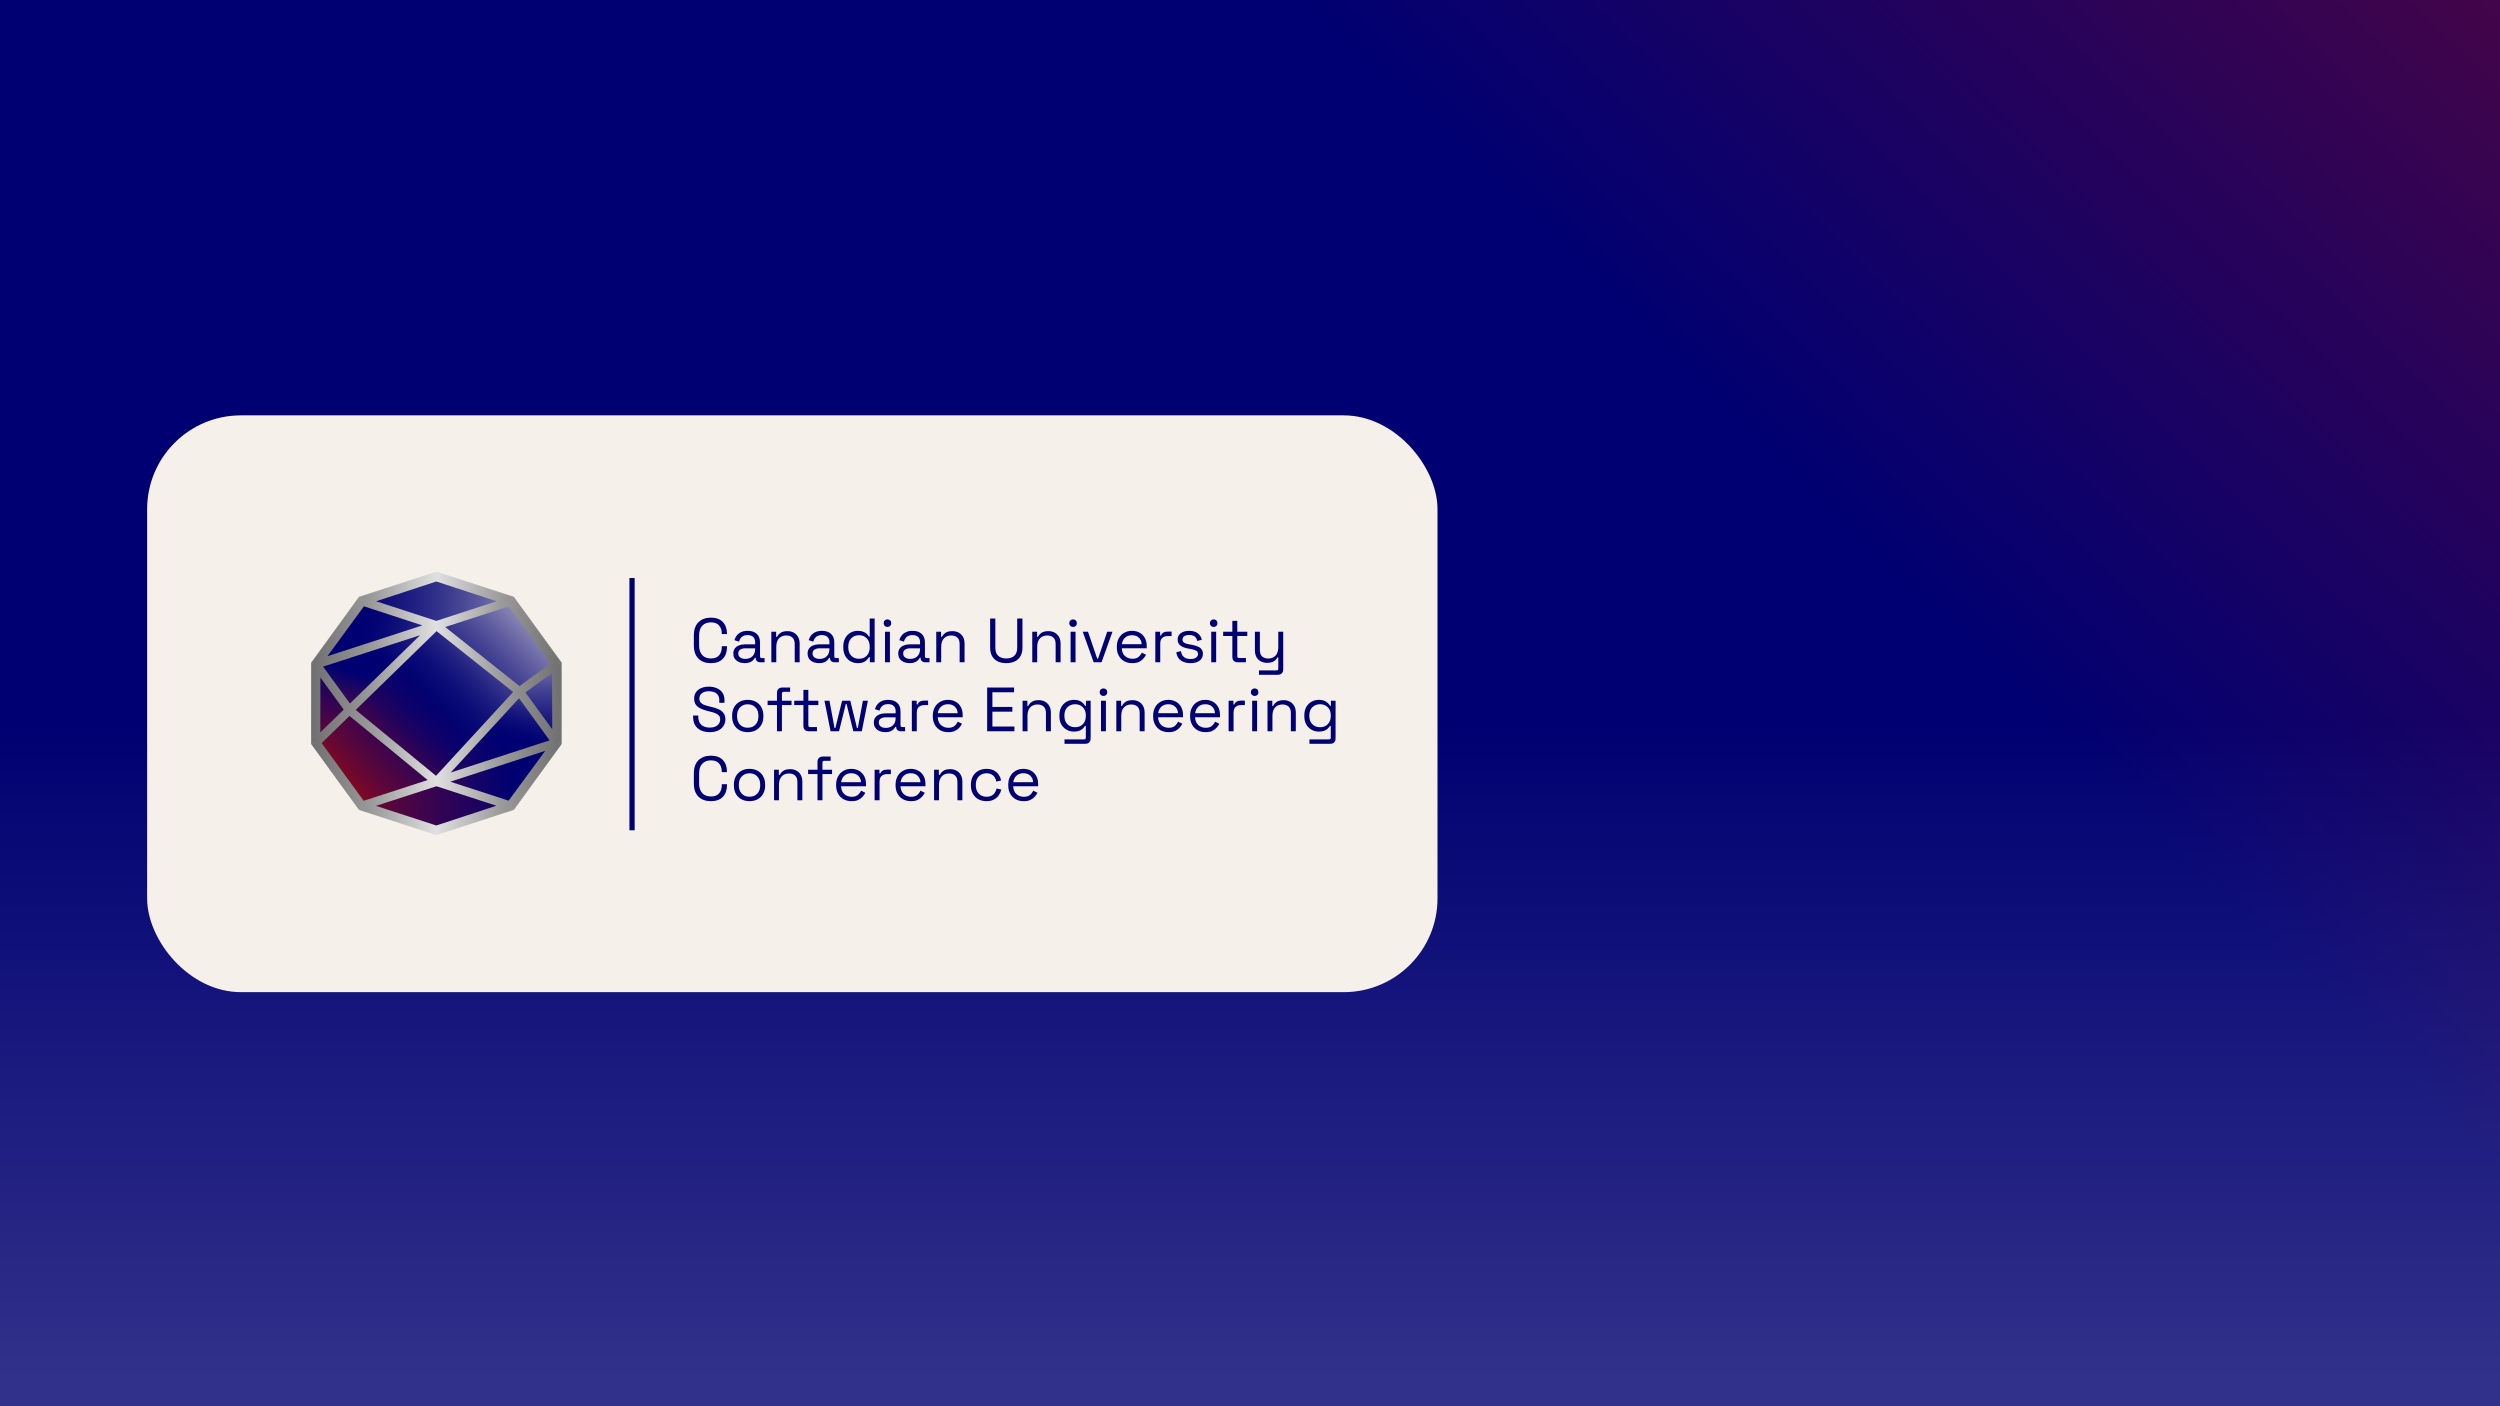 <svg width="1920" height="1080" viewBox="0 0 1920 1080" fill="none" xmlns="http://www.w3.org/2000/svg">
<rect width="1920" height="1080" fill="url(#paint0_linear_366_193)"/>
<rect width="1920" height="1080" fill="url(#paint1_linear_366_193)" fill-opacity="0.2"/>
<rect x="113" y="319" width="991" height="442.972" rx="72" fill="#F5F0E9"/>
<g filter="url(#filter0_i_366_193)">
<path d="M545.984 507.672C541.984 507.672 538.8 506.52 536.432 504.216C534.064 501.88 532.88 498.488 532.88 494.04V486.36C532.88 481.912 534.064 478.536 536.432 476.232C538.8 473.896 541.984 472.728 545.984 472.728C549.952 472.728 552.992 473.832 555.104 476.04C557.248 478.248 558.32 481.272 558.32 485.112V485.352H554.336V484.968C554.336 482.44 553.648 480.376 552.272 478.776C550.928 477.144 548.832 476.328 545.984 476.328C543.136 476.328 540.912 477.208 539.312 478.968C537.712 480.696 536.912 483.128 536.912 486.264V494.136C536.912 497.272 537.712 499.72 539.312 501.48C540.912 503.208 543.136 504.072 545.984 504.072C548.832 504.072 550.928 503.272 552.272 501.672C553.648 500.04 554.336 497.96 554.336 495.432V494.664H558.32V495.288C558.32 499.128 557.248 502.152 555.104 504.36C552.992 506.568 549.952 507.672 545.984 507.672ZM571.981 507.672C570.349 507.672 568.861 507.384 567.517 506.808C566.173 506.232 565.117 505.4 564.349 504.312C563.581 503.224 563.197 501.896 563.197 500.328C563.197 498.728 563.581 497.416 564.349 496.392C565.117 495.336 566.173 494.552 567.517 494.04C568.861 493.496 570.365 493.224 572.029 493.224H579.949V491.496C579.949 489.832 579.453 488.52 578.461 487.56C577.501 486.6 576.061 486.12 574.141 486.12C572.253 486.12 570.781 486.584 569.725 487.512C568.669 488.408 567.949 489.624 567.565 491.16L564.013 490.008C564.397 488.696 565.005 487.512 565.837 486.456C566.669 485.368 567.773 484.504 569.149 483.864C570.557 483.192 572.237 482.856 574.189 482.856C577.197 482.856 579.533 483.64 581.197 485.208C582.861 486.744 583.693 488.92 583.693 491.736V502.344C583.693 503.304 584.141 503.784 585.037 503.784H587.197V507H583.885C582.829 507 581.981 506.712 581.341 506.136C580.701 505.528 580.381 504.728 580.381 503.736V503.496H579.805C579.453 504.104 578.973 504.744 578.365 505.416C577.789 506.056 576.989 506.584 575.965 507C574.941 507.448 573.613 507.672 571.981 507.672ZM572.413 504.408C574.653 504.408 576.461 503.752 577.837 502.44C579.245 501.096 579.949 499.224 579.949 496.824V496.296H572.173C570.669 496.296 569.421 496.632 568.429 497.304C567.469 497.944 566.989 498.92 566.989 500.232C566.989 501.544 567.485 502.568 568.477 503.304C569.501 504.04 570.813 504.408 572.413 504.408ZM592.39 507V483.528H596.086V487.512H596.758C597.27 486.392 598.134 485.384 599.35 484.488C600.598 483.56 602.422 483.096 604.822 483.096C606.582 483.096 608.15 483.464 609.526 484.2C610.934 484.936 612.054 486.024 612.886 487.464C613.718 488.904 614.134 490.68 614.134 492.792V507H610.342V493.08C610.342 490.744 609.75 489.048 608.566 487.992C607.414 486.936 605.846 486.408 603.862 486.408C601.59 486.408 599.734 487.144 598.294 488.616C596.886 490.088 596.182 492.28 596.182 495.192V507H592.39ZM629.028 507.672C627.396 507.672 625.908 507.384 624.564 506.808C623.22 506.232 622.164 505.4 621.396 504.312C620.628 503.224 620.244 501.896 620.244 500.328C620.244 498.728 620.628 497.416 621.396 496.392C622.164 495.336 623.22 494.552 624.564 494.04C625.908 493.496 627.412 493.224 629.076 493.224H636.996V491.496C636.996 489.832 636.5 488.52 635.508 487.56C634.548 486.6 633.108 486.12 631.188 486.12C629.3 486.12 627.828 486.584 626.772 487.512C625.716 488.408 624.996 489.624 624.612 491.16L621.06 490.008C621.444 488.696 622.052 487.512 622.884 486.456C623.716 485.368 624.82 484.504 626.196 483.864C627.604 483.192 629.284 482.856 631.236 482.856C634.244 482.856 636.58 483.64 638.244 485.208C639.908 486.744 640.74 488.92 640.74 491.736V502.344C640.74 503.304 641.188 503.784 642.084 503.784H644.244V507H640.932C639.876 507 639.028 506.712 638.388 506.136C637.748 505.528 637.428 504.728 637.428 503.736V503.496H636.852C636.5 504.104 636.02 504.744 635.412 505.416C634.836 506.056 634.036 506.584 633.012 507C631.988 507.448 630.66 507.672 629.028 507.672ZM629.46 504.408C631.7 504.408 633.508 503.752 634.884 502.44C636.292 501.096 636.996 499.224 636.996 496.824V496.296H629.22C627.716 496.296 626.468 496.632 625.476 497.304C624.516 497.944 624.036 498.92 624.036 500.232C624.036 501.544 624.532 502.568 625.524 503.304C626.548 504.04 627.86 504.408 629.46 504.408ZM658.717 507.672C656.701 507.672 654.845 507.192 653.149 506.232C651.453 505.272 650.109 503.88 649.117 502.056C648.125 500.232 647.629 498.072 647.629 495.576V494.952C647.629 492.456 648.125 490.312 649.117 488.52C650.109 486.696 651.437 485.304 653.101 484.344C654.797 483.352 656.669 482.856 658.717 482.856C660.349 482.856 661.725 483.08 662.845 483.528C663.997 483.944 664.925 484.488 665.629 485.16C666.333 485.8 666.877 486.488 667.261 487.224H667.933V473.4H671.725V507H668.029V503.112H667.357C666.717 504.296 665.725 505.352 664.381 506.28C663.037 507.208 661.149 507.672 658.717 507.672ZM659.725 504.312C662.157 504.312 664.125 503.544 665.629 502.008C667.165 500.44 667.933 498.264 667.933 495.48V495.048C667.933 492.264 667.165 490.104 665.629 488.568C664.125 487 662.157 486.216 659.725 486.216C657.325 486.216 655.341 487 653.773 488.568C652.237 490.104 651.469 492.264 651.469 495.048V495.48C651.469 498.264 652.237 500.44 653.773 502.008C655.341 503.544 657.325 504.312 659.725 504.312ZM679.672 507V483.528H683.464V507H679.672ZM681.592 479.88C680.76 479.88 680.056 479.608 679.48 479.064C678.936 478.52 678.664 477.832 678.664 477C678.664 476.136 678.936 475.432 679.48 474.888C680.056 474.344 680.76 474.072 681.592 474.072C682.424 474.072 683.112 474.344 683.656 474.888C684.2 475.432 684.472 476.136 684.472 477C684.472 477.832 684.2 478.52 683.656 479.064C683.112 479.608 682.424 479.88 681.592 479.88ZM698.637 507.672C697.005 507.672 695.517 507.384 694.173 506.808C692.829 506.232 691.773 505.4 691.005 504.312C690.237 503.224 689.853 501.896 689.853 500.328C689.853 498.728 690.237 497.416 691.005 496.392C691.773 495.336 692.829 494.552 694.173 494.04C695.517 493.496 697.021 493.224 698.685 493.224H706.605V491.496C706.605 489.832 706.109 488.52 705.117 487.56C704.157 486.6 702.717 486.12 700.797 486.12C698.909 486.12 697.437 486.584 696.381 487.512C695.325 488.408 694.605 489.624 694.221 491.16L690.669 490.008C691.053 488.696 691.661 487.512 692.493 486.456C693.325 485.368 694.429 484.504 695.805 483.864C697.213 483.192 698.893 482.856 700.845 482.856C703.853 482.856 706.189 483.64 707.853 485.208C709.517 486.744 710.349 488.92 710.349 491.736V502.344C710.349 503.304 710.797 503.784 711.693 503.784H713.853V507H710.541C709.485 507 708.637 506.712 707.997 506.136C707.357 505.528 707.037 504.728 707.037 503.736V503.496H706.461C706.109 504.104 705.629 504.744 705.021 505.416C704.445 506.056 703.645 506.584 702.621 507C701.597 507.448 700.269 507.672 698.637 507.672ZM699.069 504.408C701.309 504.408 703.117 503.752 704.493 502.44C705.901 501.096 706.605 499.224 706.605 496.824V496.296H698.829C697.325 496.296 696.077 496.632 695.085 497.304C694.125 497.944 693.645 498.92 693.645 500.232C693.645 501.544 694.141 502.568 695.133 503.304C696.157 504.04 697.469 504.408 699.069 504.408ZM719.047 507V483.528H722.743V487.512H723.415C723.927 486.392 724.791 485.384 726.007 484.488C727.255 483.56 729.079 483.096 731.479 483.096C733.239 483.096 734.807 483.464 736.183 484.2C737.591 484.936 738.711 486.024 739.543 487.464C740.375 488.904 740.791 490.68 740.791 492.792V507H736.999V493.08C736.999 490.744 736.407 489.048 735.223 487.992C734.071 486.936 732.503 486.408 730.519 486.408C728.247 486.408 726.391 487.144 724.951 488.616C723.543 490.088 722.839 492.28 722.839 495.192V507H719.047ZM772.812 507.672C770.316 507.672 768.14 507.224 766.284 506.328C764.428 505.432 762.988 504.104 761.964 502.344C760.94 500.552 760.428 498.36 760.428 495.768V473.4H764.412V495.816C764.412 498.568 765.148 500.632 766.62 502.008C768.092 503.384 770.156 504.072 772.812 504.072C775.468 504.072 777.532 503.384 779.004 502.008C780.476 500.632 781.212 498.568 781.212 495.816V473.4H785.244V495.768C785.244 498.36 784.732 500.552 783.708 502.344C782.684 504.104 781.228 505.432 779.34 506.328C777.484 507.224 775.308 507.672 772.812 507.672ZM792.781 507V483.528H796.477V487.512H797.149C797.661 486.392 798.525 485.384 799.741 484.488C800.989 483.56 802.813 483.096 805.213 483.096C806.973 483.096 808.541 483.464 809.917 484.2C811.325 484.936 812.445 486.024 813.277 487.464C814.109 488.904 814.525 490.68 814.525 492.792V507H810.733V493.08C810.733 490.744 810.141 489.048 808.957 487.992C807.805 486.936 806.237 486.408 804.253 486.408C801.981 486.408 800.125 487.144 798.685 488.616C797.277 490.088 796.573 492.28 796.573 495.192V507H792.781ZM822.218 507V483.528H826.01V507H822.218ZM824.138 479.88C823.306 479.88 822.602 479.608 822.026 479.064C821.482 478.52 821.21 477.832 821.21 477C821.21 476.136 821.482 475.432 822.026 474.888C822.602 474.344 823.306 474.072 824.138 474.072C824.97 474.072 825.658 474.344 826.202 474.888C826.746 475.432 827.018 476.136 827.018 477C827.018 477.832 826.746 478.52 826.202 479.064C825.658 479.608 824.97 479.88 824.138 479.88ZM839.936 507L831.536 483.528H835.568L842.624 504.168H843.296L850.352 483.528H854.384L845.984 507H839.936ZM869.627 507.672C867.259 507.672 865.179 507.176 863.387 506.184C861.595 505.16 860.203 503.736 859.211 501.912C858.219 500.088 857.723 497.976 857.723 495.576V495C857.723 492.568 858.219 490.44 859.211 488.616C860.203 486.792 861.579 485.384 863.339 484.392C865.099 483.368 867.115 482.856 869.387 482.856C871.595 482.856 873.547 483.336 875.243 484.296C876.939 485.224 878.267 486.568 879.227 488.328C880.187 490.088 880.667 492.152 880.667 494.52V496.248H861.515C861.611 498.776 862.427 500.76 863.963 502.2C865.499 503.608 867.419 504.312 869.723 504.312C871.739 504.312 873.291 503.848 874.379 502.92C875.467 501.992 876.299 500.888 876.875 499.608L880.139 501.192C879.659 502.184 878.987 503.176 878.123 504.168C877.291 505.16 876.187 505.992 874.811 506.664C873.467 507.336 871.739 507.672 869.627 507.672ZM861.563 493.128H876.827C876.699 490.952 875.947 489.256 874.571 488.04C873.227 486.824 871.499 486.216 869.387 486.216C867.243 486.216 865.483 486.824 864.107 488.04C862.731 489.256 861.883 490.952 861.563 493.128ZM887.281 507V483.528H890.977V486.408H891.649C892.065 485.384 892.705 484.632 893.569 484.152C894.433 483.672 895.569 483.432 896.977 483.432H899.761V486.888H896.737C895.041 486.888 893.665 487.368 892.609 488.328C891.585 489.256 891.073 490.712 891.073 492.696V507H887.281ZM914.362 507.672C911.45 507.672 908.986 507 906.97 505.656C904.986 504.312 903.786 502.184 903.37 499.272L906.97 498.456C907.226 499.992 907.706 501.208 908.41 502.104C909.114 502.968 909.978 503.592 911.002 503.976C912.058 504.328 913.178 504.504 914.362 504.504C916.122 504.504 917.514 504.152 918.538 503.448C919.562 502.744 920.074 501.8 920.074 500.616C920.074 499.4 919.578 498.552 918.586 498.072C917.626 497.56 916.298 497.144 914.602 496.824L912.634 496.488C911.13 496.232 909.754 495.832 908.506 495.288C907.258 494.744 906.266 494.008 905.53 493.08C904.794 492.152 904.426 490.984 904.426 489.576C904.426 487.464 905.242 485.816 906.874 484.632C908.506 483.448 910.666 482.856 913.354 482.856C916.01 482.856 918.154 483.464 919.786 484.68C921.45 485.864 922.522 487.544 923.002 489.72L919.45 490.632C919.162 488.936 918.474 487.752 917.386 487.08C916.298 486.376 914.954 486.024 913.354 486.024C911.754 486.024 910.49 486.328 909.562 486.936C908.634 487.512 908.17 488.376 908.17 489.528C908.17 490.648 908.602 491.48 909.466 492.024C910.362 492.536 911.546 492.92 913.018 493.176L914.986 493.512C916.65 493.8 918.138 494.2 919.45 494.712C920.794 495.192 921.85 495.896 922.618 496.824C923.418 497.752 923.818 498.968 923.818 500.472C923.818 502.776 922.954 504.552 921.226 505.8C919.53 507.048 917.242 507.672 914.362 507.672ZM930.218 507V483.528H934.01V507H930.218ZM932.138 479.88C931.306 479.88 930.602 479.608 930.026 479.064C929.482 478.52 929.21 477.832 929.21 477C929.21 476.136 929.482 475.432 930.026 474.888C930.602 474.344 931.306 474.072 932.138 474.072C932.97 474.072 933.658 474.344 934.202 474.888C934.746 475.432 935.018 476.136 935.018 477C935.018 477.832 934.746 478.52 934.202 479.064C933.658 479.608 932.97 479.88 932.138 479.88ZM950.624 507C949.28 507 948.24 506.632 947.504 505.896C946.8 505.16 946.448 504.152 946.448 502.872V486.84H939.392V483.528H946.448V475.176H950.24V483.528H957.92V486.84H950.24V502.296C950.24 503.256 950.704 503.736 951.632 503.736H956.864V507H950.624ZM966.894 516.6V513.24H980.334C981.262 513.24 981.726 512.76 981.726 511.8V503.256H981.054C980.734 503.928 980.238 504.6 979.566 505.272C978.926 505.912 978.078 506.44 977.022 506.856C975.966 507.24 974.638 507.432 973.038 507.432C971.342 507.432 969.774 507.064 968.334 506.328C966.926 505.592 965.806 504.504 964.974 503.064C964.174 501.624 963.774 499.864 963.774 497.784V483.528H967.566V497.496C967.566 499.8 968.142 501.48 969.294 502.536C970.478 503.592 972.062 504.12 974.046 504.12C976.286 504.12 978.126 503.384 979.566 501.912C981.006 500.44 981.726 498.248 981.726 495.336V483.528H985.518V512.472C985.518 513.752 985.15 514.76 984.414 515.496C983.71 516.232 982.67 516.6 981.294 516.6H966.894ZM545.024 560.672C542.592 560.672 540.416 560.24 538.496 559.376C536.576 558.512 535.056 557.216 533.936 555.488C532.848 553.728 532.304 551.536 532.304 548.912V547.904H536.288V548.912C536.288 551.696 537.104 553.776 538.736 555.152C540.368 556.496 542.464 557.168 545.024 557.168C547.648 557.168 549.648 556.576 551.024 555.392C552.4 554.208 553.088 552.72 553.088 550.928C553.088 549.68 552.768 548.688 552.128 547.952C551.52 547.216 550.656 546.624 549.536 546.176C548.416 545.696 547.104 545.28 545.6 544.928L543.104 544.304C541.152 543.792 539.424 543.168 537.92 542.432C536.416 541.696 535.232 540.736 534.368 539.552C533.536 538.336 533.12 536.784 533.12 534.896C533.12 533.008 533.584 531.376 534.512 530C535.472 528.624 536.8 527.568 538.496 526.832C540.224 526.096 542.208 525.728 544.448 525.728C546.72 525.728 548.752 526.128 550.544 526.928C552.368 527.696 553.792 528.848 554.816 530.384C555.872 531.888 556.4 533.792 556.4 536.096V538.112H552.416V536.096C552.416 534.464 552.064 533.152 551.36 532.16C550.688 531.168 549.744 530.432 548.528 529.952C547.344 529.472 545.984 529.232 544.448 529.232C542.24 529.232 540.464 529.728 539.12 530.72C537.776 531.68 537.104 533.056 537.104 534.848C537.104 536.032 537.392 536.992 537.968 537.728C538.544 538.464 539.36 539.072 540.416 539.552C541.472 540 542.736 540.4 544.208 540.752L546.704 541.376C548.656 541.792 550.4 542.368 551.936 543.104C553.504 543.808 554.752 544.784 555.68 546.032C556.608 547.248 557.072 548.848 557.072 550.832C557.072 552.816 556.576 554.544 555.584 556.016C554.592 557.488 553.184 558.64 551.36 559.472C549.568 560.272 547.456 560.672 545.024 560.672ZM574.27 560.672C571.902 560.672 569.806 560.176 567.982 559.184C566.19 558.192 564.782 556.8 563.758 555.008C562.766 553.184 562.27 551.04 562.27 548.576V547.952C562.27 545.52 562.766 543.392 563.758 541.568C564.782 539.744 566.19 538.336 567.982 537.344C569.806 536.352 571.902 535.856 574.27 535.856C576.638 535.856 578.718 536.352 580.51 537.344C582.334 538.336 583.742 539.744 584.734 541.568C585.758 543.392 586.27 545.52 586.27 547.952V548.576C586.27 551.04 585.758 553.184 584.734 555.008C583.742 556.8 582.334 558.192 580.51 559.184C578.718 560.176 576.638 560.672 574.27 560.672ZM574.27 557.264C576.766 557.264 578.75 556.48 580.222 554.912C581.726 553.312 582.478 551.168 582.478 548.48V548.048C582.478 545.36 581.726 543.232 580.222 541.664C578.75 540.064 576.766 539.264 574.27 539.264C571.806 539.264 569.822 540.064 568.318 541.664C566.814 543.232 566.062 545.36 566.062 548.048V548.48C566.062 551.168 566.814 553.312 568.318 554.912C569.822 556.48 571.806 557.264 574.27 557.264ZM596.717 560V539.84H589.517V536.528H596.717V530.528C596.717 529.248 597.069 528.24 597.773 527.504C598.509 526.768 599.549 526.4 600.893 526.4H606.797V529.664H601.949C600.989 529.664 600.509 530.144 600.509 531.104V536.528H607.901V539.84H600.509V560H596.717ZM621.187 560C619.843 560 618.803 559.632 618.067 558.896C617.363 558.16 617.011 557.152 617.011 555.872V539.84H609.955V536.528H617.011V528.176H620.803V536.528H628.483V539.84H620.803V555.296C620.803 556.256 621.267 556.736 622.195 556.736H627.427V560H621.187ZM637.889 560L633.185 536.528H637.025L640.913 557.456H641.585L646.721 536.528H653.009L658.145 557.456H658.817L662.705 536.528H666.545L661.841 560H655.361L650.177 539.072H649.553L644.369 560H637.889ZM679.887 560.672C678.255 560.672 676.767 560.384 675.423 559.808C674.079 559.232 673.023 558.4 672.255 557.312C671.487 556.224 671.103 554.896 671.103 553.328C671.103 551.728 671.487 550.416 672.255 549.392C673.023 548.336 674.079 547.552 675.423 547.04C676.767 546.496 678.271 546.224 679.935 546.224H687.855V544.496C687.855 542.832 687.359 541.52 686.367 540.56C685.407 539.6 683.967 539.12 682.047 539.12C680.159 539.12 678.687 539.584 677.631 540.512C676.575 541.408 675.855 542.624 675.471 544.16L671.919 543.008C672.303 541.696 672.911 540.512 673.743 539.456C674.575 538.368 675.679 537.504 677.055 536.864C678.463 536.192 680.143 535.856 682.095 535.856C685.103 535.856 687.439 536.64 689.103 538.208C690.767 539.744 691.599 541.92 691.599 544.736V555.344C691.599 556.304 692.047 556.784 692.943 556.784H695.103V560H691.791C690.735 560 689.887 559.712 689.247 559.136C688.607 558.528 688.287 557.728 688.287 556.736V556.496H687.711C687.359 557.104 686.879 557.744 686.271 558.416C685.695 559.056 684.895 559.584 683.871 560C682.847 560.448 681.519 560.672 679.887 560.672ZM680.319 557.408C682.559 557.408 684.367 556.752 685.743 555.44C687.151 554.096 687.855 552.224 687.855 549.824V549.296H680.079C678.575 549.296 677.327 549.632 676.335 550.304C675.375 550.944 674.895 551.92 674.895 553.232C674.895 554.544 675.391 555.568 676.383 556.304C677.407 557.04 678.719 557.408 680.319 557.408ZM700.297 560V536.528H703.993V539.408H704.665C705.081 538.384 705.721 537.632 706.585 537.152C707.449 536.672 708.585 536.432 709.993 536.432H712.777V539.888H709.753C708.057 539.888 706.681 540.368 705.625 541.328C704.601 542.256 704.089 543.712 704.089 545.696V560H700.297ZM728.299 560.672C725.931 560.672 723.851 560.176 722.059 559.184C720.267 558.16 718.875 556.736 717.883 554.912C716.891 553.088 716.395 550.976 716.395 548.576V548C716.395 545.568 716.891 543.44 717.883 541.616C718.875 539.792 720.251 538.384 722.011 537.392C723.771 536.368 725.787 535.856 728.059 535.856C730.267 535.856 732.219 536.336 733.915 537.296C735.611 538.224 736.939 539.568 737.899 541.328C738.859 543.088 739.339 545.152 739.339 547.52V549.248H720.187C720.283 551.776 721.099 553.76 722.635 555.2C724.171 556.608 726.091 557.312 728.395 557.312C730.411 557.312 731.963 556.848 733.051 555.92C734.139 554.992 734.971 553.888 735.547 552.608L738.811 554.192C738.331 555.184 737.659 556.176 736.795 557.168C735.963 558.16 734.859 558.992 733.483 559.664C732.139 560.336 730.411 560.672 728.299 560.672ZM720.235 546.128H735.499C735.371 543.952 734.619 542.256 733.243 541.04C731.899 539.824 730.171 539.216 728.059 539.216C725.915 539.216 724.155 539.824 722.779 541.04C721.403 542.256 720.555 543.952 720.235 546.128ZM758.137 560V526.4H778.825V530.048H762.169V541.28H777.481V544.928H762.169V556.352H779.065V560H758.137ZM785.328 560V536.528H789.024V540.512H789.696C790.208 539.392 791.072 538.384 792.288 537.488C793.536 536.56 795.36 536.096 797.76 536.096C799.52 536.096 801.088 536.464 802.464 537.2C803.872 537.936 804.992 539.024 805.824 540.464C806.656 541.904 807.072 543.68 807.072 545.792V560H803.28V546.08C803.28 543.744 802.688 542.048 801.504 540.992C800.352 539.936 798.784 539.408 796.8 539.408C794.528 539.408 792.672 540.144 791.232 541.616C789.824 543.088 789.12 545.28 789.12 548.192V560H785.328ZM813.613 548.384V547.712C813.613 545.248 814.109 543.136 815.101 541.376C816.093 539.616 817.437 538.256 819.133 537.296C820.829 536.336 822.685 535.856 824.701 535.856C827.165 535.856 829.053 536.336 830.365 537.296C831.709 538.224 832.701 539.264 833.341 540.416H834.013V536.528H837.613V565.472C837.613 566.752 837.261 567.76 836.557 568.496C835.853 569.232 834.829 569.6 833.485 569.6H817.549V566.24H832.477C833.437 566.24 833.917 565.76 833.917 564.8V555.872H833.245C832.861 556.576 832.317 557.264 831.613 557.936C830.909 558.608 829.997 559.168 828.877 559.616C827.757 560.032 826.365 560.24 824.701 560.24C822.685 560.24 820.829 559.76 819.133 558.8C817.437 557.84 816.093 556.48 815.101 554.72C814.109 552.928 813.613 550.816 813.613 548.384ZM825.709 556.88C828.141 556.88 830.109 556.112 831.613 554.576C833.149 553.04 833.917 550.928 833.917 548.24V547.856C833.917 545.136 833.149 543.024 831.613 541.52C830.109 539.984 828.141 539.216 825.709 539.216C823.309 539.216 821.325 539.984 819.757 541.52C818.221 543.024 817.453 545.136 817.453 547.856V548.24C817.453 550.928 818.221 553.04 819.757 554.576C821.325 556.112 823.309 556.88 825.709 556.88ZM845.562 560V536.528H849.354V560H845.562ZM847.482 532.88C846.65 532.88 845.946 532.608 845.37 532.064C844.826 531.52 844.554 530.832 844.554 530C844.554 529.136 844.826 528.432 845.37 527.888C845.946 527.344 846.65 527.072 847.482 527.072C848.314 527.072 849.002 527.344 849.546 527.888C850.09 528.432 850.362 529.136 850.362 530C850.362 530.832 850.09 531.52 849.546 532.064C849.002 532.608 848.314 532.88 847.482 532.88ZM857.328 560V536.528H861.024V540.512H861.696C862.208 539.392 863.072 538.384 864.288 537.488C865.536 536.56 867.36 536.096 869.76 536.096C871.52 536.096 873.088 536.464 874.464 537.2C875.872 537.936 876.992 539.024 877.824 540.464C878.656 541.904 879.072 543.68 879.072 545.792V560H875.28V546.08C875.28 543.744 874.688 542.048 873.504 540.992C872.352 539.936 870.784 539.408 868.8 539.408C866.528 539.408 864.672 540.144 863.232 541.616C861.824 543.088 861.12 545.28 861.12 548.192V560H857.328ZM897.517 560.672C895.149 560.672 893.069 560.176 891.277 559.184C889.485 558.16 888.093 556.736 887.101 554.912C886.109 553.088 885.613 550.976 885.613 548.576V548C885.613 545.568 886.109 543.44 887.101 541.616C888.093 539.792 889.469 538.384 891.229 537.392C892.989 536.368 895.005 535.856 897.277 535.856C899.485 535.856 901.437 536.336 903.133 537.296C904.829 538.224 906.157 539.568 907.117 541.328C908.077 543.088 908.557 545.152 908.557 547.52V549.248H889.405C889.501 551.776 890.317 553.76 891.853 555.2C893.389 556.608 895.309 557.312 897.613 557.312C899.629 557.312 901.181 556.848 902.269 555.92C903.357 554.992 904.189 553.888 904.765 552.608L908.029 554.192C907.549 555.184 906.877 556.176 906.013 557.168C905.181 558.16 904.077 558.992 902.701 559.664C901.357 560.336 899.629 560.672 897.517 560.672ZM889.453 546.128H904.717C904.589 543.952 903.837 542.256 902.461 541.04C901.117 539.824 899.389 539.216 897.277 539.216C895.133 539.216 893.373 539.824 891.997 541.04C890.621 542.256 889.773 543.952 889.453 546.128ZM925.924 560.672C923.556 560.672 921.476 560.176 919.684 559.184C917.892 558.16 916.5 556.736 915.508 554.912C914.516 553.088 914.02 550.976 914.02 548.576V548C914.02 545.568 914.516 543.44 915.508 541.616C916.5 539.792 917.876 538.384 919.636 537.392C921.396 536.368 923.412 535.856 925.684 535.856C927.892 535.856 929.844 536.336 931.54 537.296C933.236 538.224 934.564 539.568 935.524 541.328C936.484 543.088 936.964 545.152 936.964 547.52V549.248H917.812C917.908 551.776 918.724 553.76 920.26 555.2C921.796 556.608 923.716 557.312 926.02 557.312C928.036 557.312 929.588 556.848 930.676 555.92C931.764 554.992 932.596 553.888 933.172 552.608L936.436 554.192C935.956 555.184 935.284 556.176 934.42 557.168C933.588 558.16 932.484 558.992 931.108 559.664C929.764 560.336 928.036 560.672 925.924 560.672ZM917.86 546.128H933.124C932.996 543.952 932.244 542.256 930.868 541.04C929.524 539.824 927.796 539.216 925.684 539.216C923.54 539.216 921.78 539.824 920.404 541.04C919.028 542.256 918.18 543.952 917.86 546.128ZM943.578 560V536.528H947.274V539.408H947.946C948.362 538.384 949.002 537.632 949.866 537.152C950.73 536.672 951.866 536.432 953.274 536.432H956.058V539.888H953.034C951.338 539.888 949.962 540.368 948.906 541.328C947.882 542.256 947.37 543.712 947.37 545.696V560H943.578ZM961.672 560V536.528H965.464V560H961.672ZM963.592 532.88C962.76 532.88 962.056 532.608 961.48 532.064C960.936 531.52 960.664 530.832 960.664 530C960.664 529.136 960.936 528.432 961.48 527.888C962.056 527.344 962.76 527.072 963.592 527.072C964.424 527.072 965.112 527.344 965.656 527.888C966.2 528.432 966.472 529.136 966.472 530C966.472 530.832 966.2 531.52 965.656 532.064C965.112 532.608 964.424 532.88 963.592 532.88ZM973.437 560V536.528H977.133V540.512H977.805C978.317 539.392 979.181 538.384 980.397 537.488C981.645 536.56 983.469 536.096 985.869 536.096C987.629 536.096 989.197 536.464 990.573 537.2C991.981 537.936 993.101 539.024 993.933 540.464C994.765 541.904 995.181 543.68 995.181 545.792V560H991.389V546.08C991.389 543.744 990.797 542.048 989.613 540.992C988.461 539.936 986.893 539.408 984.909 539.408C982.637 539.408 980.781 540.144 979.341 541.616C977.933 543.088 977.229 545.28 977.229 548.192V560H973.437ZM1001.72 548.384V547.712C1001.72 545.248 1002.22 543.136 1003.21 541.376C1004.2 539.616 1005.55 538.256 1007.24 537.296C1008.94 536.336 1010.79 535.856 1012.81 535.856C1015.27 535.856 1017.16 536.336 1018.47 537.296C1019.82 538.224 1020.81 539.264 1021.45 540.416H1022.12V536.528H1025.72V565.472C1025.72 566.752 1025.37 567.76 1024.67 568.496C1023.96 569.232 1022.94 569.6 1021.59 569.6H1005.66V566.24H1020.59C1021.55 566.24 1022.03 565.76 1022.03 564.8V555.872H1021.35C1020.97 556.576 1020.43 557.264 1019.72 557.936C1019.02 558.608 1018.11 559.168 1016.99 559.616C1015.87 560.032 1014.47 560.24 1012.81 560.24C1010.79 560.24 1008.94 559.76 1007.24 558.8C1005.55 557.84 1004.2 556.48 1003.21 554.72C1002.22 552.928 1001.72 550.816 1001.72 548.384ZM1013.82 556.88C1016.25 556.88 1018.22 556.112 1019.72 554.576C1021.26 553.04 1022.03 550.928 1022.03 548.24V547.856C1022.03 545.136 1021.26 543.024 1019.72 541.52C1018.22 539.984 1016.25 539.216 1013.82 539.216C1011.42 539.216 1009.43 539.984 1007.87 541.52C1006.33 543.024 1005.56 545.136 1005.56 547.856V548.24C1005.56 550.928 1006.33 553.04 1007.87 554.576C1009.43 556.112 1011.42 556.88 1013.82 556.88ZM545.984 613.672C541.984 613.672 538.8 612.52 536.432 610.216C534.064 607.88 532.88 604.488 532.88 600.04V592.36C532.88 587.912 534.064 584.536 536.432 582.232C538.8 579.896 541.984 578.728 545.984 578.728C549.952 578.728 552.992 579.832 555.104 582.04C557.248 584.248 558.32 587.272 558.32 591.112V591.352H554.336V590.968C554.336 588.44 553.648 586.376 552.272 584.776C550.928 583.144 548.832 582.328 545.984 582.328C543.136 582.328 540.912 583.208 539.312 584.968C537.712 586.696 536.912 589.128 536.912 592.264V600.136C536.912 603.272 537.712 605.72 539.312 607.48C540.912 609.208 543.136 610.072 545.984 610.072C548.832 610.072 550.928 609.272 552.272 607.672C553.648 606.04 554.336 603.96 554.336 601.432V600.664H558.32V601.288C558.32 605.128 557.248 608.152 555.104 610.36C552.992 612.568 549.952 613.672 545.984 613.672ZM575.629 613.672C573.261 613.672 571.165 613.176 569.341 612.184C567.549 611.192 566.141 609.8 565.117 608.008C564.125 606.184 563.629 604.04 563.629 601.576V600.952C563.629 598.52 564.125 596.392 565.117 594.568C566.141 592.744 567.549 591.336 569.341 590.344C571.165 589.352 573.261 588.856 575.629 588.856C577.997 588.856 580.077 589.352 581.869 590.344C583.693 591.336 585.101 592.744 586.093 594.568C587.117 596.392 587.629 598.52 587.629 600.952V601.576C587.629 604.04 587.117 606.184 586.093 608.008C585.101 609.8 583.693 611.192 581.869 612.184C580.077 613.176 577.997 613.672 575.629 613.672ZM575.629 610.264C578.125 610.264 580.109 609.48 581.581 607.912C583.085 606.312 583.837 604.168 583.837 601.48V601.048C583.837 598.36 583.085 596.232 581.581 594.664C580.109 593.064 578.125 592.264 575.629 592.264C573.165 592.264 571.181 593.064 569.677 594.664C568.173 596.232 567.421 598.36 567.421 601.048V601.48C567.421 604.168 568.173 606.312 569.677 607.912C571.181 609.48 573.165 610.264 575.629 610.264ZM594.453 613V589.528H598.149V593.512H598.821C599.333 592.392 600.197 591.384 601.413 590.488C602.661 589.56 604.485 589.096 606.885 589.096C608.645 589.096 610.213 589.464 611.589 590.2C612.997 590.936 614.117 592.024 614.949 593.464C615.781 594.904 616.197 596.68 616.197 598.792V613H612.405V599.08C612.405 596.744 611.813 595.048 610.629 593.992C609.477 592.936 607.909 592.408 605.925 592.408C603.653 592.408 601.797 593.144 600.357 594.616C598.949 596.088 598.245 598.28 598.245 601.192V613H594.453ZM627.842 613V592.84H620.642V589.528H627.842V583.528C627.842 582.248 628.194 581.24 628.898 580.504C629.634 579.768 630.674 579.4 632.018 579.4H637.922V582.664H633.074C632.114 582.664 631.634 583.144 631.634 584.104V589.528H639.026V592.84H631.634V613H627.842ZM654.049 613.672C651.681 613.672 649.601 613.176 647.809 612.184C646.017 611.16 644.625 609.736 643.633 607.912C642.641 606.088 642.145 603.976 642.145 601.576V601C642.145 598.568 642.641 596.44 643.633 594.616C644.625 592.792 646.001 591.384 647.761 590.392C649.521 589.368 651.537 588.856 653.809 588.856C656.017 588.856 657.969 589.336 659.665 590.296C661.361 591.224 662.689 592.568 663.649 594.328C664.609 596.088 665.089 598.152 665.089 600.52V602.248H645.937C646.033 604.776 646.849 606.76 648.385 608.2C649.921 609.608 651.841 610.312 654.145 610.312C656.161 610.312 657.713 609.848 658.801 608.92C659.889 607.992 660.721 606.888 661.297 605.608L664.561 607.192C664.081 608.184 663.409 609.176 662.545 610.168C661.713 611.16 660.609 611.992 659.233 612.664C657.889 613.336 656.161 613.672 654.049 613.672ZM645.985 599.128H661.249C661.121 596.952 660.369 595.256 658.993 594.04C657.649 592.824 655.921 592.216 653.809 592.216C651.665 592.216 649.905 592.824 648.529 594.04C647.153 595.256 646.305 596.952 645.985 599.128ZM671.703 613V589.528H675.399V592.408H676.071C676.487 591.384 677.127 590.632 677.991 590.152C678.855 589.672 679.991 589.432 681.399 589.432H684.183V592.888H681.159C679.463 592.888 678.087 593.368 677.031 594.328C676.007 595.256 675.495 596.712 675.495 598.696V613H671.703ZM699.705 613.672C697.337 613.672 695.257 613.176 693.465 612.184C691.673 611.16 690.281 609.736 689.289 607.912C688.297 606.088 687.801 603.976 687.801 601.576V601C687.801 598.568 688.297 596.44 689.289 594.616C690.281 592.792 691.657 591.384 693.417 590.392C695.177 589.368 697.193 588.856 699.465 588.856C701.673 588.856 703.625 589.336 705.321 590.296C707.017 591.224 708.345 592.568 709.305 594.328C710.265 596.088 710.745 598.152 710.745 600.52V602.248H691.593C691.689 604.776 692.505 606.76 694.041 608.2C695.577 609.608 697.497 610.312 699.801 610.312C701.817 610.312 703.369 609.848 704.457 608.92C705.545 607.992 706.377 606.888 706.953 605.608L710.217 607.192C709.737 608.184 709.065 609.176 708.201 610.168C707.369 611.16 706.265 611.992 704.889 612.664C703.545 613.336 701.817 613.672 699.705 613.672ZM691.641 599.128H706.905C706.777 596.952 706.025 595.256 704.649 594.04C703.305 592.824 701.577 592.216 699.465 592.216C697.321 592.216 695.561 592.824 694.185 594.04C692.809 595.256 691.961 596.952 691.641 599.128ZM717.359 613V589.528H721.055V593.512H721.727C722.239 592.392 723.103 591.384 724.319 590.488C725.567 589.56 727.391 589.096 729.791 589.096C731.551 589.096 733.119 589.464 734.495 590.2C735.903 590.936 737.023 592.024 737.855 593.464C738.687 594.904 739.103 596.68 739.103 598.792V613H735.311V599.08C735.311 596.744 734.719 595.048 733.535 593.992C732.383 592.936 730.815 592.408 728.831 592.408C726.559 592.408 724.703 593.144 723.263 594.616C721.855 596.088 721.151 598.28 721.151 601.192V613H717.359ZM757.597 613.672C755.325 613.672 753.277 613.192 751.453 612.232C749.661 611.24 748.237 609.832 747.181 608.008C746.157 606.184 745.645 604.024 745.645 601.528V601C745.645 598.472 746.157 596.312 747.181 594.52C748.237 592.696 749.661 591.304 751.453 590.344C753.277 589.352 755.325 588.856 757.597 588.856C759.837 588.856 761.741 589.272 763.309 590.104C764.909 590.936 766.157 592.04 767.052 593.416C767.981 594.792 768.573 596.264 768.829 597.832L765.133 598.6C764.973 597.448 764.589 596.392 763.981 595.432C763.405 594.472 762.589 593.704 761.533 593.128C760.477 592.552 759.181 592.264 757.645 592.264C756.077 592.264 754.669 592.616 753.421 593.32C752.205 594.024 751.229 595.032 750.493 596.344C749.789 597.656 749.437 599.224 749.437 601.048V601.48C749.437 603.304 749.789 604.872 750.493 606.184C751.229 607.496 752.205 608.504 753.421 609.208C754.669 609.912 756.077 610.264 757.645 610.264C759.981 610.264 761.757 609.656 762.973 608.44C764.221 607.224 764.989 605.72 765.277 603.928L769.021 604.744C768.669 606.28 768.029 607.736 767.101 609.112C766.173 610.488 764.909 611.592 763.309 612.424C761.741 613.256 759.837 613.672 757.597 613.672ZM786.236 613.672C783.868 613.672 781.788 613.176 779.996 612.184C778.204 611.16 776.812 609.736 775.82 607.912C774.828 606.088 774.332 603.976 774.332 601.576V601C774.332 598.568 774.828 596.44 775.82 594.616C776.812 592.792 778.188 591.384 779.948 590.392C781.708 589.368 783.724 588.856 785.996 588.856C788.204 588.856 790.156 589.336 791.852 590.296C793.548 591.224 794.876 592.568 795.836 594.328C796.796 596.088 797.276 598.152 797.276 600.52V602.248H778.124C778.22 604.776 779.036 606.76 780.572 608.2C782.108 609.608 784.028 610.312 786.332 610.312C788.348 610.312 789.9 609.848 790.988 608.92C792.076 607.992 792.908 606.888 793.484 605.608L796.748 607.192C796.268 608.184 795.596 609.176 794.732 610.168C793.9 611.16 792.796 611.992 791.42 612.664C790.076 613.336 788.348 613.672 786.236 613.672ZM778.172 599.128H793.436C793.308 596.952 792.556 595.256 791.18 594.04C789.836 592.824 788.108 592.216 785.996 592.216C783.852 592.216 782.092 592.824 780.716 594.04C779.34 595.256 778.492 596.952 778.172 599.128Z" fill="#000072"/>
</g>
<line x1="485.412" y1="443.925" x2="485.412" y2="637.65" stroke="#000072" stroke-width="4"/>
<path d="M335.172 439L394.639 458.322L431.392 508.908V571.436L394.639 622.021L335.172 641.343L275.704 622.021L238.952 571.436V508.908L275.704 458.322L335.172 439Z" fill="url(#paint2_linear_366_193)"/>
<path d="M277.917 461.663L335.063 443.121L392.101 461.772L335.063 480.314L277.917 461.663Z" fill="#000072"/>
<path d="M277.917 461.663L335.063 443.121L392.101 461.772L335.063 480.314L277.917 461.663Z" fill="url(#paint3_linear_366_193)" fill-opacity="0.7"/>
<path d="M268.266 545.377L335.063 480.314L242.675 510.243L268.266 545.377Z" fill="#000072"/>
<path d="M268.266 545.377L335.063 480.314L242.675 510.243L268.266 545.377Z" fill="url(#paint4_linear_366_193)"/>
<path d="M268.266 545.377L335.063 480.314L242.675 510.243L268.266 545.377Z" fill="url(#paint5_linear_366_193)" fill-opacity="0.7"/>
<path d="M335.063 480.315L277.917 461.663L242.675 510.243L335.063 480.315Z" fill="#000072"/>
<path d="M335.063 480.315L277.917 461.663L242.675 510.243L335.063 480.315Z" fill="url(#paint6_linear_366_193)" fill-opacity="0.7"/>
<path d="M335.172 600.354L427.452 570.317L391.993 618.897L335.172 600.354Z" fill="#000072"/>
<path d="M335.172 600.354L427.452 570.317L391.993 618.897L335.172 600.354Z" fill="url(#paint7_linear_366_193)" fill-opacity="0.7"/>
<path d="M398.933 531.063L335.172 600.354L427.452 570.317L398.933 531.063Z" fill="#000072"/>
<path d="M398.933 531.063L335.172 600.354L427.452 570.317L398.933 531.063Z" fill="url(#paint8_linear_366_193)" fill-opacity="0.7"/>
<path d="M398.933 531.063L335.172 600.354L427.452 570.317L398.933 531.063Z" fill="url(#paint9_linear_366_193)" fill-opacity="0.8"/>
<path d="M242.675 570.317L268.266 545.377L335.172 600.354L277.917 618.897L242.675 570.317Z" fill="#000072"/>
<path d="M242.675 570.317L268.266 545.377L335.172 600.354L277.917 618.897L242.675 570.317Z" fill="url(#paint10_linear_366_193)" fill-opacity="0.9"/>
<path d="M398.933 531.063L427.343 510.352L392.101 461.772L335.063 480.315L398.933 531.063Z" fill="#000072"/>
<path d="M398.933 531.063L427.343 510.352L392.101 461.772L335.063 480.315L398.933 531.063Z" fill="url(#paint11_linear_366_193)" fill-opacity="0.7"/>
<path d="M427.343 510.352L398.933 531.063L427.452 570.317L427.343 510.352Z" fill="#000072"/>
<path d="M427.343 510.352L398.933 531.063L427.452 570.317L427.343 510.352Z" fill="url(#paint12_linear_366_193)" fill-opacity="0.7"/>
<path d="M268.266 545.377L242.675 570.317V510.243L268.266 545.377Z" fill="#000072"/>
<path d="M268.266 545.377L242.675 570.317V510.243L268.266 545.377Z" fill="url(#paint13_linear_366_193)" fill-opacity="0.9"/>
<path d="M335.172 600.354L398.933 531.063L335.063 480.314L268.266 545.377L335.172 600.354Z" fill="#000072"/>
<path d="M335.172 600.354L398.933 531.063L335.063 480.314L268.266 545.377L335.172 600.354Z" fill="url(#paint14_linear_366_193)" fill-opacity="0.7"/>
<path d="M335.172 600.354L398.933 531.063L335.063 480.314L268.266 545.377L335.172 600.354Z" fill="url(#paint15_linear_366_193)" fill-opacity="0.7"/>
<path d="M335.172 600.354L277.917 618.897L335.063 637.44L391.993 618.897L335.172 600.354Z" fill="#000072"/>
<path d="M335.172 600.354L277.917 618.897L335.063 637.44L391.993 618.897L335.172 600.354Z" fill="url(#paint16_linear_366_193)" fill-opacity="0.9"/>
<path d="M278.025 618.897L335.172 600.354M278.025 618.897L242.675 570.317M278.025 618.897L335.063 637.44L391.884 618.789M427.452 570.317L398.933 531.063M427.452 570.317L427.235 510.352M427.452 570.317L391.884 618.789M427.452 570.317L335.172 600.354M398.933 531.063L427.235 510.352M398.933 531.063L335.063 480.315M398.933 531.063L335.172 600.354M427.235 510.352L392.101 461.772M391.884 618.789L335.172 600.354M335.172 600.354L268.591 545.702L242.783 510.243M242.783 510.243L335.063 480.315M242.783 510.243L242.675 570.317M242.783 510.243L278.242 461.772M335.063 480.315L242.675 570.317M335.063 480.315L278.242 461.772M335.063 480.315L392.101 461.772M278.242 461.772L335.063 443.121L392.101 461.772" stroke="url(#paint17_linear_366_193)" stroke-width="6.603"/>
<defs>
<filter id="filter0_i_366_193" x="532.304" y="472.728" width="493.419" height="142.57" filterUnits="userSpaceOnUse" color-interpolation-filters="sRGB">
<feFlood flood-opacity="0" result="BackgroundImageFix"/>
<feBlend mode="normal" in="SourceGraphic" in2="BackgroundImageFix" result="shape"/>
<feColorMatrix in="SourceAlpha" type="matrix" values="0 0 0 0 0 0 0 0 0 0 0 0 0 0 0 0 0 0 127 0" result="hardAlpha"/>
<feOffset dy="1.626"/>
<feGaussianBlur stdDeviation="0.813"/>
<feComposite in2="hardAlpha" operator="arithmetic" k2="-1" k3="1"/>
<feColorMatrix type="matrix" values="0 0 0 0 0 0 0 0 0 0 0 0 0 0 0 0 0 0 0.05 0"/>
<feBlend mode="normal" in2="shape" result="effect1_innerShadow_366_193"/>
</filter>
<linearGradient id="paint0_linear_366_193" x1="271.111" y1="444.868" x2="1734.35" y2="-1063.44" gradientUnits="userSpaceOnUse">
<stop offset="0.391" stop-color="#000072"/>
<stop offset="1" stop-color="#A40B0D"/>
</linearGradient>
<linearGradient id="paint1_linear_366_193" x1="960" y1="182.739" x2="960" y2="1239.53" gradientUnits="userSpaceOnUse">
<stop offset="0.352" stop-color="#000072"/>
<stop offset="0.826" stop-color="#F5F0E9"/>
</linearGradient>
<linearGradient id="paint2_linear_366_193" x1="472.809" y1="537.927" x2="197.772" y2="537.927" gradientUnits="userSpaceOnUse">
<stop stop-color="#555454"/>
<stop offset="0.3" stop-color="#9A9A9A"/>
<stop offset="0.5" stop-color="#E0E0E0"/>
<stop offset="0.697" stop-color="#9A9A9A"/>
<stop offset="1" stop-color="#555454"/>
</linearGradient>
<linearGradient id="paint3_linear_366_193" x1="243" y1="443.121" x2="414.873" y2="443.121" gradientUnits="userSpaceOnUse">
<stop stop-color="#000072" stop-opacity="0"/>
<stop offset="1" stop-color="#F5F0E9"/>
</linearGradient>
<linearGradient id="paint4_linear_366_193" x1="279.869" y1="518.593" x2="260.675" y2="578.45" gradientUnits="userSpaceOnUse">
<stop stop-color="#951C1E" stop-opacity="0"/>
<stop offset="1" stop-color="#951C1E"/>
</linearGradient>
<linearGradient id="paint5_linear_366_193" x1="297.002" y1="507.966" x2="432.006" y2="415.035" gradientUnits="userSpaceOnUse">
<stop stop-color="#F5F0E9" stop-opacity="0"/>
<stop offset="1" stop-color="#F5F0E9"/>
</linearGradient>
<linearGradient id="paint6_linear_366_193" x1="459.874" y1="496.255" x2="277.808" y2="455.157" gradientUnits="userSpaceOnUse">
<stop offset="0.425" stop-color="#F5F0E9"/>
<stop offset="1" stop-color="#000072" stop-opacity="0"/>
</linearGradient>
<linearGradient id="paint7_linear_366_193" x1="409.126" y1="602.957" x2="313.81" y2="605.234" gradientUnits="userSpaceOnUse">
<stop stop-color="#000072" stop-opacity="0"/>
<stop offset="1" stop-color="#951C1E"/>
</linearGradient>
<linearGradient id="paint8_linear_366_193" x1="417.042" y1="509.376" x2="399.15" y2="572.269" gradientUnits="userSpaceOnUse">
<stop offset="0.054" stop-color="#F5F0E9"/>
<stop offset="1" stop-color="#000072" stop-opacity="0"/>
</linearGradient>
<linearGradient id="paint9_linear_366_193" x1="312.075" y1="617.813" x2="397.089" y2="569.884" gradientUnits="userSpaceOnUse">
<stop stop-color="#951C1E"/>
<stop offset="1" stop-color="#000072" stop-opacity="0"/>
</linearGradient>
<linearGradient id="paint10_linear_366_193" x1="369.655" y1="518.484" x2="264.145" y2="613.258" gradientUnits="userSpaceOnUse">
<stop stop-color="#000072" stop-opacity="0"/>
<stop offset="1" stop-color="#A40B0D"/>
</linearGradient>
<linearGradient id="paint11_linear_366_193" x1="311.966" y1="555.787" x2="406.957" y2="461.772" gradientUnits="userSpaceOnUse">
<stop stop-color="#000072" stop-opacity="0"/>
<stop offset="1" stop-color="#F5F0E9"/>
</linearGradient>
<linearGradient id="paint12_linear_366_193" x1="419.861" y1="494.303" x2="417.042" y2="590.812" gradientUnits="userSpaceOnUse">
<stop stop-color="#F5F0E9"/>
<stop offset="1" stop-color="#000072" stop-opacity="0"/>
</linearGradient>
<linearGradient id="paint13_linear_366_193" x1="261.977" y1="471.531" x2="242.675" y2="585.824" gradientUnits="userSpaceOnUse">
<stop stop-color="#000072" stop-opacity="0"/>
<stop offset="1" stop-color="#A40B0D"/>
</linearGradient>
<linearGradient id="paint14_linear_366_193" x1="351.979" y1="540.28" x2="285.182" y2="606.427" gradientUnits="userSpaceOnUse">
<stop stop-color="#000072" stop-opacity="0"/>
<stop offset="0.836" stop-color="#A40B0D"/>
</linearGradient>
<linearGradient id="paint15_linear_366_193" x1="424.958" y1="458.952" x2="329.858" y2="550.039" gradientUnits="userSpaceOnUse">
<stop offset="0.24" stop-color="#F5F0E9"/>
<stop offset="1" stop-color="#000072" stop-opacity="0"/>
</linearGradient>
<linearGradient id="paint16_linear_366_193" x1="254.386" y1="625.837" x2="457.055" y2="629.199" gradientUnits="userSpaceOnUse">
<stop stop-color="#A40B0D"/>
<stop offset="1" stop-color="#000072" stop-opacity="0"/>
</linearGradient>
<linearGradient id="paint17_linear_366_193" x1="460.751" y1="538.124" x2="209.592" y2="538.124" gradientUnits="userSpaceOnUse">
<stop stop-color="#555454"/>
<stop offset="0.3" stop-color="#9A9A9A"/>
<stop offset="0.5" stop-color="#E0E0E0"/>
<stop offset="0.697" stop-color="#9A9A9A"/>
<stop offset="1" stop-color="#555454"/>
</linearGradient>
</defs>
</svg>
